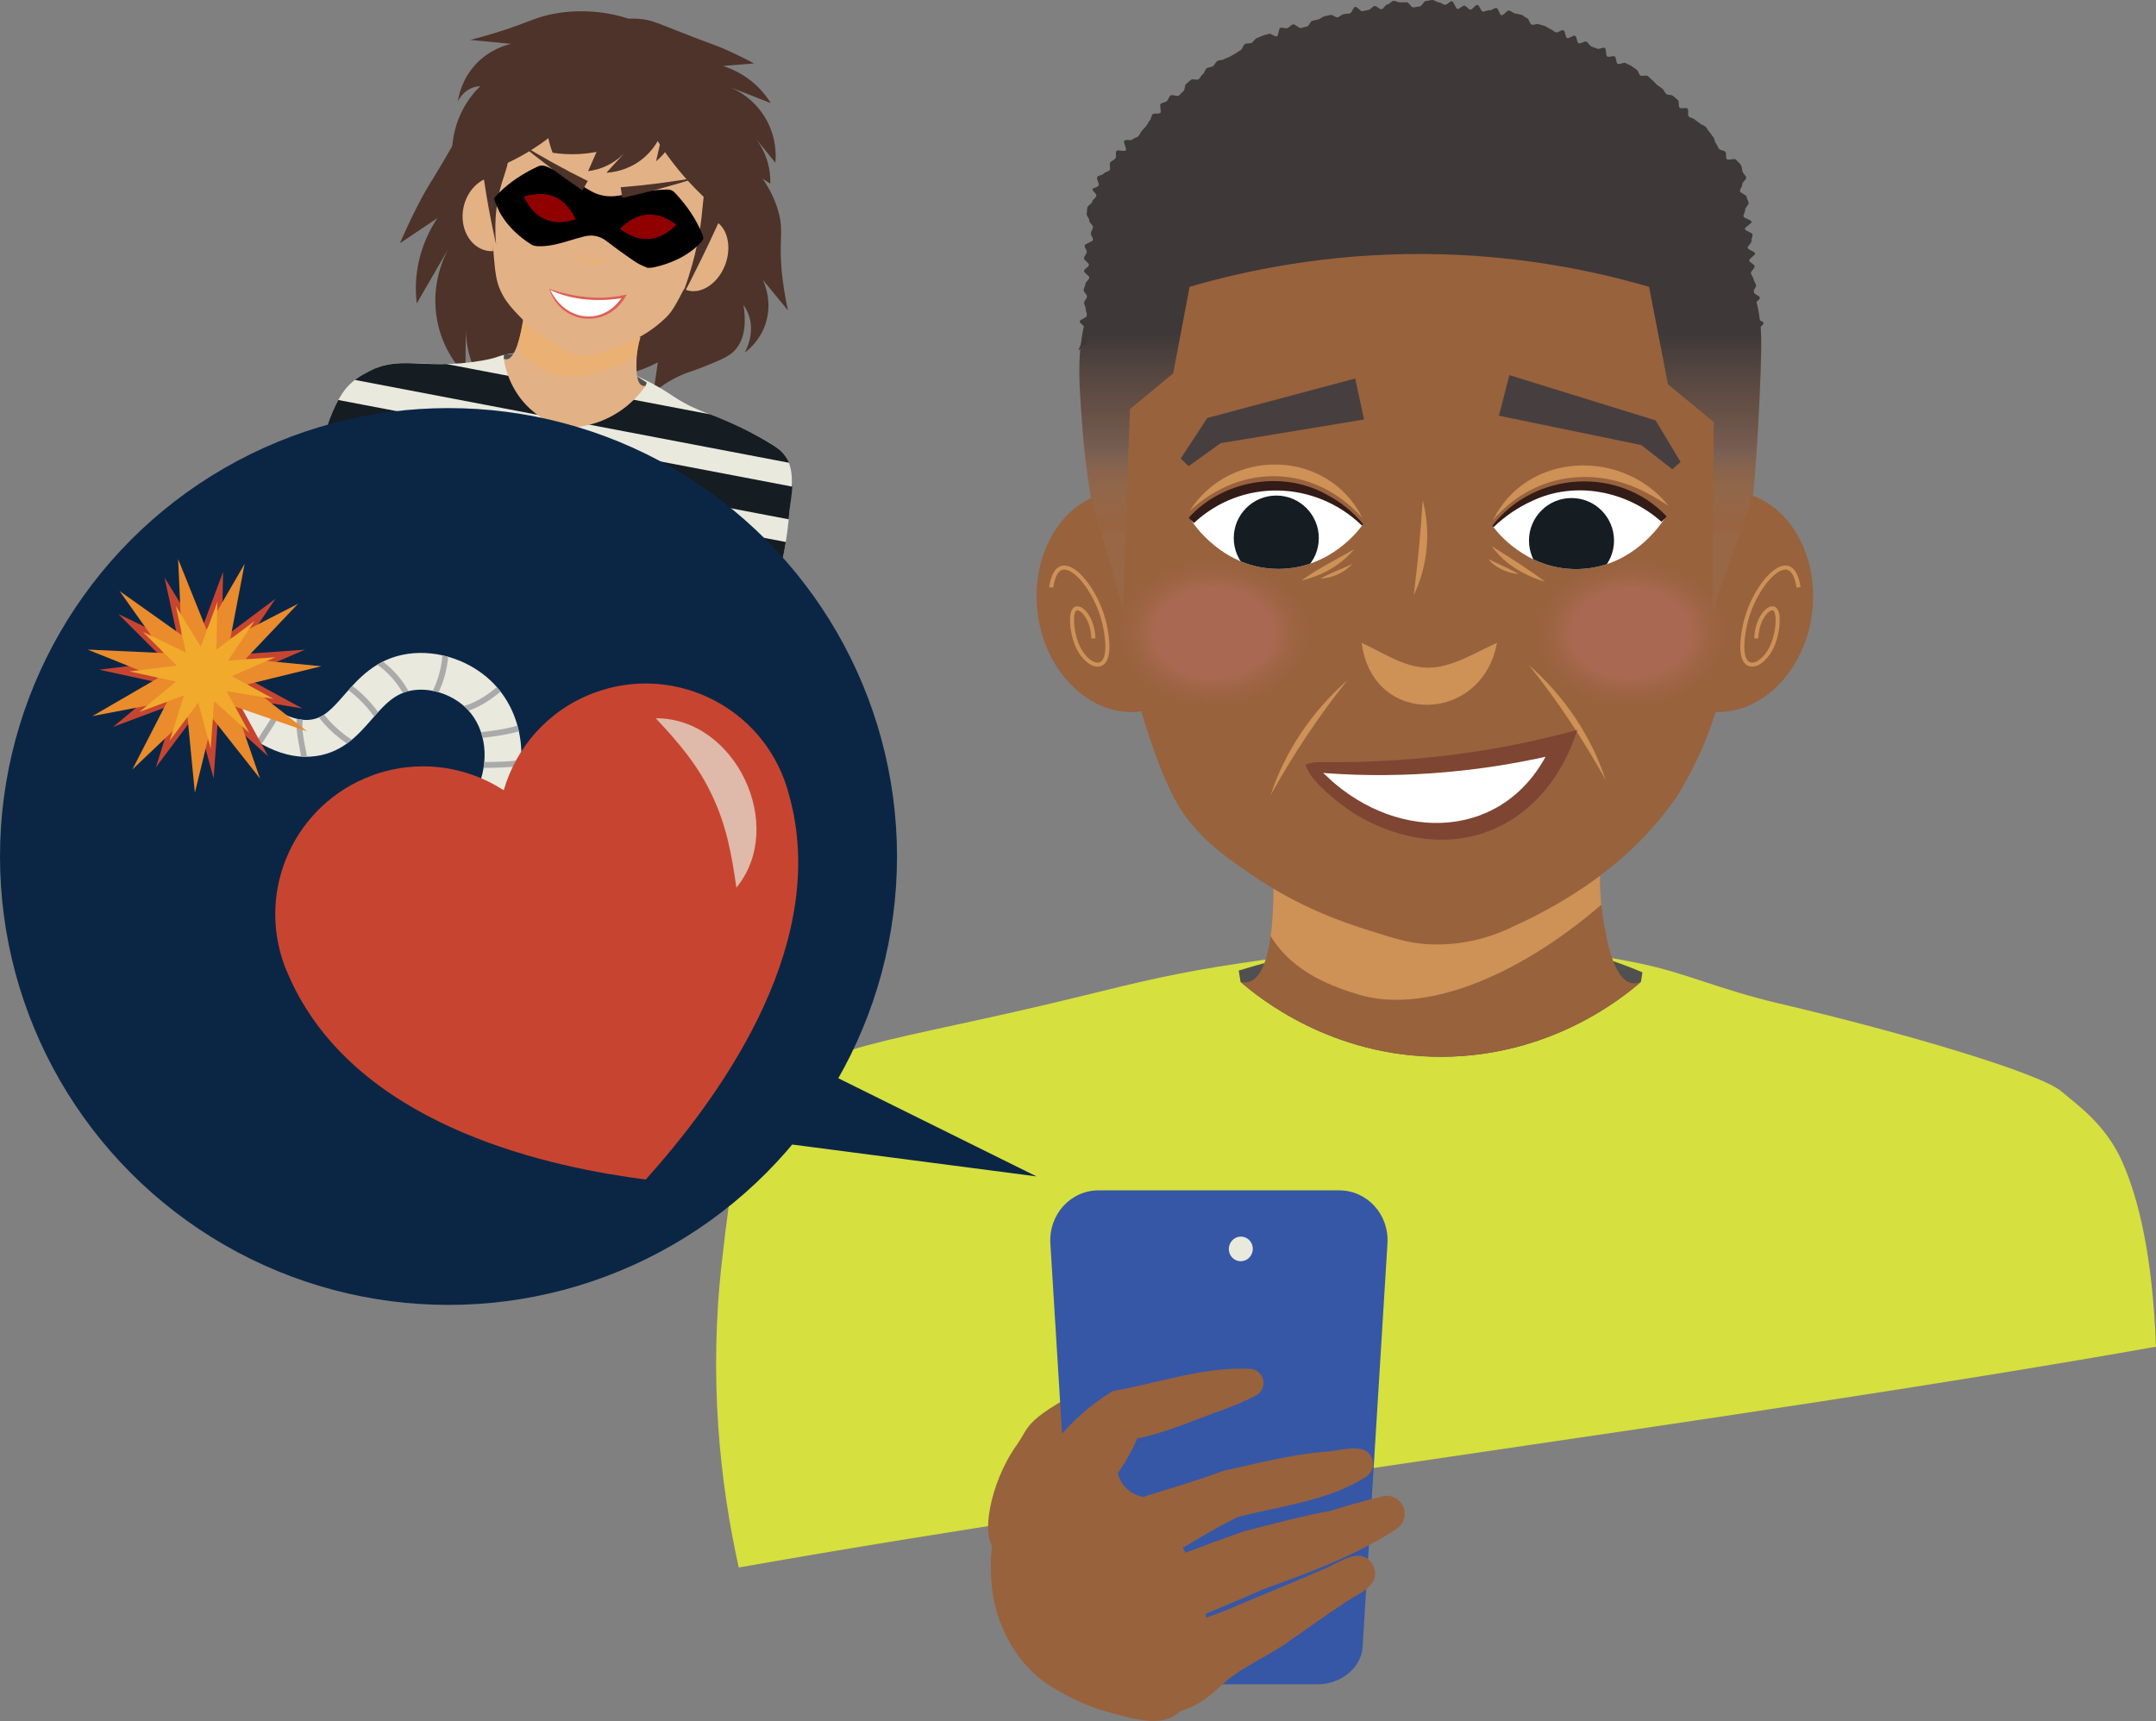 <?xml version="1.0" encoding="UTF-8"?>
<svg xmlns="http://www.w3.org/2000/svg" width="288.484" height="230.323" xmlns:xlink="http://www.w3.org/1999/xlink" viewBox="0 0 288.484 230.323">
  <rect x="0" y="0" width="288.484" height="230.323" fill="#808080" stroke="none"/>
  <defs>
    <style>
      .cls-1, .cls-2, .cls-3, .cls-4, .cls-5, .cls-6, .cls-7, .cls-8, .cls-9, .cls-10, .cls-11, .cls-12, .cls-13, .cls-14, .cls-15, .cls-16, .cls-17, .cls-18, .cls-19, .cls-20, .cls-21, .cls-22, .cls-23, .cls-24, .cls-25, .cls-26, .cls-27, .cls-28, .cls-29 {
        stroke-width: 0px;
      }

      .cls-1, .cls-11 {
        fill: #3657a6;
      }

      .cls-2 {
        fill: #aaa;
      }

      .cls-3 {
        fill: #151c22;
      }

      .cls-30 {
        clip-path: url(#clippath);
      }

      .cls-4, .cls-31, .cls-32, .cls-33, .cls-34 {
        fill: none;
      }

      .cls-5 {
        fill: url(#linear-gradient);
      }

      .cls-6 {
        fill: #98623d;
      }

      .cls-7 {
        fill: #ea8b2c;
      }

      .cls-8 {
        fill: #331b17;
      }

      .cls-9 {
        fill: #e2b186;
      }

      .cls-10 {
        fill: #d6e03f;
      }

      .cls-31 {
        stroke-width: .175px;
      }

      .cls-31, .cls-11, .cls-12, .cls-32, .cls-33, .cls-19, .cls-34, .cls-20, .cls-35 {
        mix-blend-mode: multiply;
      }

      .cls-31, .cls-32, .cls-33 {
        stroke: #f1b068;
      }

      .cls-31, .cls-32, .cls-33, .cls-19, .cls-35 {
        opacity: .6;
      }

      .cls-31, .cls-32, .cls-33, .cls-34 {
        stroke-miterlimit: 10;
      }

      .cls-12 {
        fill: url(#radial-gradient-2);
      }

      .cls-12, .cls-20 {
        opacity: .2;
      }

      .cls-36 {
        clip-path: url(#clippath-1);
      }

      .cls-37 {
        clip-path: url(#clippath-3);
      }

      .cls-38 {
        clip-path: url(#clippath-2);
      }

      .cls-32 {
        stroke-width: .185px;
      }

      .cls-13 {
        fill: #f1aa2c;
      }

      .cls-14 {
        fill: #7e4532;
      }

      .cls-15 {
        fill: #000;
      }

      .cls-33 {
        stroke-width: .54px;
      }

      .cls-16 {
        fill: #505050;
      }

      .cls-17 {
        fill: #910000;
      }

      .cls-18, .cls-39, .cls-27 {
        fill: #e9e9de;
      }

      .cls-19, .cls-28 {
        fill: #f1b068;
      }

      .cls-40 {
        opacity: .7;
      }

      .cls-40, .cls-27 {
        mix-blend-mode: screen;
      }

      .cls-34 {
        stroke: #151c22;
        stroke-width: 4.384px;
      }

      .cls-20 {
        fill: url(#radial-gradient);
      }

      .cls-21 {
        fill: #de5f56;
      }

      .cls-22 {
        fill: #0b2645;
      }

      .cls-23 {
        fill: #3e3838;
      }

      .cls-41 {
        isolation: isolate;
      }

      .cls-24 {
        fill: #4d3329;
      }

      .cls-25 {
        fill: #473f3f;
      }

      .cls-26 {
        fill: #fff;
      }

      .cls-29 {
        fill: #c74530;
      }
    </style>
    <clipPath id="clippath">
      <path class="cls-4" d="M222.662,69.476c-.228.377-4.156,6.609-11.634,6.686-6.919.071-10.89-5.187-11.266-5.704.754-.829,4.603-4.892,10.991-5.267,6.712-.394,11.15,3.582,11.909,4.284Z"/>
    </clipPath>
    <clipPath id="clippath-1">
      <path class="cls-4" d="M159.404,69.646c.235.373,4.266,6.539,11.744,6.491,6.919-.044,10.802-5.369,11.169-5.891-.767-.817-4.684-4.815-11.078-5.083-6.718-.282-11.089,3.768-11.835,4.483Z"/>
    </clipPath>
    <linearGradient id="linear-gradient" x1="190.035" y1="11.172" x2="190.035" y2="71.786" gradientUnits="userSpaceOnUse">
      <stop offset=".55" stop-color="#3e3838"/>
      <stop offset=".732" stop-color="rgba(83, 74, 74, .835)" stop-opacity=".835"/>
      <stop offset=".805" stop-color="#665b5b" stop-opacity=".688"/>
      <stop offset=".865" stop-color="rgba(113, 105, 105, .551)" stop-opacity=".551"/>
      <stop offset=".976" stop-color="rgba(145, 143, 143, .189)" stop-opacity=".189"/>
      <stop offset="1" stop-color="#999" stop-opacity=".1"/>
    </linearGradient>
    <radialGradient id="radial-gradient" cx="144.615" cy="84.777" fx="144.615" fy="84.777" r="17.129" gradientTransform="translate(94.871 30.055) scale(.853 .645)" gradientUnits="userSpaceOnUse">
      <stop offset=".538" stop-color="#e984a2"/>
      <stop offset=".593" stop-color="rgba(233, 132, 162, .887)" stop-opacity=".887"/>
      <stop offset=".711" stop-color="rgba(233, 132, 162, .597)" stop-opacity=".597"/>
      <stop offset=".882" stop-color="rgba(233, 132, 162, .136)" stop-opacity=".136"/>
      <stop offset=".931" stop-color="#e984a2" stop-opacity="0"/>
    </radialGradient>
    <radialGradient id="radial-gradient-2" cx="79.177" fx="79.177" xlink:href="#radial-gradient"/>
    <clipPath id="clippath-2">
      <path class="cls-4" d="M68.454,47.309c7.711-1.039,13.96,1.737,17.414,3.323,4.614,2.119,3.735,2.716,7.774,4.289,1.601.624,5.58,2.027,9.674,4.582.654.408,1.272.822,1.813,1.607,1.575,2.284.652,5.419.449,7.858-.473,5.698-1.923,10.573-3.505,14.436-17.316-6.921-42.14-15.275-59.456-22.197.935-4.124,2.034-6.793,3.151-8.511,1.179-1.814,2.777-2.531,3.255-2.808,4.269-2.473,7.354-.423,14.573-1.483,2.94-.432,2.27-.749,4.857-1.097Z"/>
    </clipPath>
    <clipPath id="clippath-3">
      <path class="cls-18" d="M68.316,107.728l-4.498-1.997c1.725-3.885,1.246-8.099-1.219-10.735-1.817-1.944-4.764-2.996-7.333-2.619-2.448.359-3.857,1.977-5.489,3.85-1.802,2.068-3.844,4.411-7.409,4.948-4.176.628-8.571-1.477-13.434-6.436l3.514-3.446c2.494,2.543,6.111,5.477,9.19,5.015,1.689-.254,2.784-1.425,4.429-3.313,1.888-2.167,4.238-4.864,8.486-5.486,4.158-.609,8.728,1.009,11.643,4.128,3.817,4.081,4.65,10.399,2.122,16.093Z"/>
    </clipPath>
  </defs>
  <g class="cls-41">
    <g id="Layer_2" data-name="Layer 2">
      <g id="Layer_1-2" data-name="Layer 1">
        <g>
          <g>
            <path class="cls-10" d="M219.457,128.948c-21.922-4.554-40.237-2-53.736,0-8.248,1.222-13.579,2.535-20.737,4.298-26.876,6.619-35.936,6.333-42.565,14.231-3.883,4.626-4.523,10.14-5.802,21.168-1.828,15.764-.283,29.795,2.232,41.139,55.489-9.851,134.144-19.701,189.633-29.552-.442-11.718-2.198-19.557-4.546-24.817-2.251-5.044-6.129-7.639-8.096-9.34-2.807-2.426-20.888-7.815-37.737-11.765-8.198-1.922-12.354-4.053-18.648-5.361Z"/>
            <path class="cls-16" d="M165.752,129.889c3.127-.966,5.903-1.648,8.191-2.137,8.06-1.723,22.796-4.785,39.063-.034,2.852.833,5.164,1.734,6.76,2.41-.067.425-.133.85-.2,1.276-2.406,2.093-12.007,9.948-26.567,10.027-14.838.08-24.645-7.972-27.009-10.027-.08-.505-.159-1.01-.239-1.515Z"/>
            <path class="cls-6" d="M227.646,95.034c6.408,1.552,13.002-3.716,14.608-11.67,1.606-7.954-2.345-15.777-8.753-17.329-1.952,9.666-3.903,19.332-5.855,28.999Z"/>
            <path class="cls-33" d="M240.654,78.611c-.124-.836-.427-2.131-1.221-2.531-1.707-.86-4.716,2.906-5.787,6.907-.415,1.552-.908,4.516-.017,5.582.88,1.053,2.76-.166,3.643-2.449.651-1.682.862-4.199.139-4.643-.443-.272-1.21.251-1.761,1.313-.639,1.232-.645,2.53-.645,2.658"/>
            <path class="cls-6" d="M153.66,95.034c-6.408,1.552-13.002-3.716-14.608-11.67-1.606-7.954,2.345-15.777,8.753-17.329,1.952,9.666,3.903,19.332,5.855,28.999Z"/>
            <path class="cls-33" d="M140.652,78.611c.124-.836.427-2.131,1.221-2.531,1.707-.86,4.716,2.906,5.787,6.907.415,1.552.908,4.516.017,5.582-.88,1.053-2.76-.166-3.643-2.449-.651-1.682-.862-4.199-.139-4.643.443-.272,1.21.251,1.761,1.313.639,1.232.645,2.53.645,2.658"/>
            <path class="cls-6" d="M170.278,114.271c.118,2.071.835,16.058-3.189,17.141-.317.085-.68.095-1.098-.008,2.364,2.056,12.171,10.107,27.009,10.027,14.56-.079,24.161-7.935,26.567-10.027-.296.125-.73.253-1.214.168-2.489-.437-3.407-5.99-3.827-8.531-.344-2.079-.64-5.141-.239-8.929-14.67.053-29.339.106-44.009.159Z"/>
            <path class="cls-19" d="M181.755,133.093c8.421,2.588,20.807-1.933,32.512-12.011-.193-1.882-.269-4.233.02-6.97-14.67.053-29.339.106-44.009.159.07,1.221.346,6.577-.261,10.994,3.107,5.167,8.967,6.976,11.738,7.828Z"/>
            <path class="cls-6" d="M235.489,42.891c-2.18-15.808-20.563-34.941-43.801-35.512-26.142-.643-45.492,22.519-47.063,39.043-.275,2.895-.069,6.318.174,10.331.161,2.676.762,11.145,5.362,29.195,4.765,18.694,7.464,22.317,9.833,24.981,2.258,2.539,4.432,4.039,7.282,6.006,6.697,4.622,12.713,6.577,15.945,7.601,3.755,1.189,5.677,1.799,8.557,1.86,5.03.107,8.867-1.483,10.79-2.445,11.684-5.323,17.649-11.76,20.622-15.733.333-.444.844-1.061,1.41-1.997,3.907-6.456,5.801-12.349,7.413-21.39,2.393-13.421,2.994-23.536,3.147-26.35.468-8.59.702-12.884.329-15.59Z"/>
            <g class="cls-35">
              <path class="cls-28" d="M200.303,86.023c-1.946,10.806-16.644,11.344-18.112-0,3.194,1.503,5.778,3.323,8.946,3.333,3.142-.023,6.001-1.892,9.166-3.333h0Z"/>
            </g>
            <g class="cls-35">
              <path class="cls-28" d="M199.772,69.62c4.495-9.2,17.358-9.634,23.511-1.907-.96-.616-1.9-1.212-2.887-1.712-7.066-3.805-15.352-2.592-20.624,3.619h0Z"/>
            </g>
            <g class="cls-35">
              <path class="cls-28" d="M204.569,89.007c4.677,4.087,8.333,9.444,10.268,15.356-3.017-5.4-6.389-10.534-10.268-15.356h0Z"/>
            </g>
            <g class="cls-35">
              <path class="cls-28" d="M180.285,91.051c-3.879,4.822-7.251,9.956-10.267,15.356,1.935-5.912,5.591-11.269,10.267-15.356h0Z"/>
            </g>
            <g class="cls-35">
              <path class="cls-28" d="M159.183,68.378c5.481-8.561,18.476-8.293,23.111.932-6.475-7.131-16.061-7.419-23.111-.932h0Z"/>
            </g>
            <g class="cls-35">
              <path class="cls-28" d="M180.901,75.489c-1.053,1.219-2.653,1.842-4.232,1.961,1.357-.793,2.836-1.265,4.232-1.961h0Z"/>
            </g>
            <g class="cls-35">
              <path class="cls-28" d="M203.218,76.819c-1.152-.079-2.278-.496-3.216-1.166-.307-.236-.604-.496-.815-.83.35.173.678.341,1.016.498.945.461,2.104.974,3.015,1.498h0Z"/>
            </g>
            <g class="cls-35">
              <path class="cls-28" d="M181.198,73.505c-1.786,2.167-4.366,3.558-7.072,4.194,2.248-1.628,4.662-2.801,7.072-4.194h0Z"/>
            </g>
            <g class="cls-35">
              <path class="cls-28" d="M206.736,77.857c-2.762-.824-5.433-2.362-7.123-4.751,2.467,1.545,4.802,2.99,7.123,4.751h0Z"/>
            </g>
            <g>
              <path class="cls-26" d="M175.3,102.633c6.236.37,13.622.29,21.823-.836,4.305-.591,8.276-1.393,11.882-2.296-.736,1.822-3.354,7.623-9.494,10.346-7.641,3.388-17.633.629-24.21-7.214Z"/>
              <path class="cls-14" d="M174.674,102.351c.712-.359,1.919-.395,2.777-.351,10.515.086,21.062-1.101,31.253-3.7-0-0,2.35-.604,2.35-.604-4.126,12.809-15.934,18.329-28.102,12.161-1.998-1-3.814-2.369-5.474-3.843-1.098-1.002-2.328-2.267-2.804-3.664h0ZM175.872,102.919c.356.209.785.281.984.381.573.436,1.125,1.049,1.686,1.511,9.966,8.445,24.129,7.092,29.314-5.774 0.0 0,1.448,1.665,1.448,1.665-10.414,2.563-21.215,3.55-31.913,2.773-.239-.025-.774-.051-.995-.087-.129-.019-.219-.292-.525-.47h0Z"/>
            </g>
            <path class="cls-26" d="M222.662,69.476c-.228.377-4.156,6.609-11.634,6.686-6.919.071-10.89-5.187-11.266-5.704.754-.829,4.603-4.892,10.991-5.267,6.712-.394,11.15,3.582,11.909,4.284Z"/>
            <path class="cls-26" d="M159.404,69.646c.235.373,4.266,6.539,11.744,6.491,6.919-.044,10.802-5.369,11.169-5.891-.767-.817-4.684-4.815-11.078-5.083-6.718-.282-11.089,3.768-11.835,4.483Z"/>
            <g class="cls-30">
              <circle class="cls-3" cx="210.275" cy="72.343" r="5.69"/>
            </g>
            <g class="cls-36">
              <circle class="cls-3" cx="170.774" cy="72.012" r="5.69"/>
            </g>
            <path class="cls-8" d="M199.67,70.378c5.644-7.326,16.963-8.059,23.339-1.262-0-0-.694.72-.694.72-4.637-4.15-11.563-5.512-17.264-2.813-1.9.847-3.666,2.053-5.197,3.517 0-0-.183-.162-.183-.162h0Z"/>
            <path class="cls-8" d="M182.227,70.328c-6.264-6.053-16.084-6.315-22.47-.328-0-0-.706-.709-.706-.709,4.507-4.972,12.388-6.407,18.3-3.192,1.951,1.005,3.688,2.386,5.057,4.063l-.181.165h0Z"/>
            <g class="cls-35">
              <path class="cls-28" d="M190.362,66.944c1.115,4.178.687,8.814-1.198,12.709.542-4.31.927-8.374,1.198-12.709h0Z"/>
            </g>
            <path class="cls-5" d="M159.172,38.386c7.563-2.206,18.406-4.487,31.54-4.392,12.368.09,22.626,2.257,29.943,4.392.843,4.347,1.686,8.695,2.528,13.042,2.041,1.686,4.081,3.371,6.122,5.057-.044,8.384-.089,16.768-.133,25.152,1.797-5.087,3.593-10.173,5.39-15.26.266-2.914.609-7.216.843-12.455.092-2.059.303-6.786.243-8.948-.293-10.594-8.754-19.499-11.533-22.424-2.54-2.673-13.584-13.898-31.007-14.905-25.628-1.48-41.86,21.894-44.981,27.814-2.355,4.467-3.19,8.651-3.19,8.651-.784,3.928-.565,7.074-.138,12.643.193,2.518.546,5.951,1.243,10.024,1.405,4.953,2.809,9.907,4.214,14.861.31-8.961.621-17.921.932-26.882,1.93-1.596,3.86-3.191,5.789-4.787.732-3.86,1.464-7.721,2.195-11.581Z"/>
            <path class="cls-23" d="M144.329,46.881c.187-.175.821-.689,1.054-.901.195-.178.068-.747.295-.948.202-.179.269-.544.496-.739.207-.178.446-.349.674-.54.211-.177,1.003.33,1.232.143.215-.176-.03-.935.2-1.119.218-.174.506-.277.738-.456.221-.171.893.237,1.126.061.224-.169.34-.485.575-.658.226-.167.063-.88.3-1.05.229-.164.538-.231.776-.398.231-.162.946.373,1.187.21.233-.159.4-.414.642-.574.236-.156.384-.444.628-.601.238-.154.322-.551.567-.705.24-.151.334-.545.58-.697.242-.148.606-.103.854-.251.243-.145.746.149.996.004.245-.142.272-.667.523-.809.247-.139.594-.102.847-.24.247-.136.547-.174.8-.308.249-.133.249-.746.503-.878.251-.13.645.014.902-.115.253-.127.588-.089.846-.214.255-.124.189-.925.449-1.047.257-.121.592-.089.853-.208.258-.118.731.237.994.121.26-.115.328-.678.592-.791.261-.111.769.362,1.035.252.263-.108.467-.358.735-.464.265-.105.561-.123.83-.226.266-.102.275-.896.545-.995.267-.098.591-.061.862-.157.269-.095.59-.052.863-.145.27-.092.708.32.981.23.27-.088.308-.909.581-.994.271-.084.541-.198.815-.28.273-.081.777.629,1.053.551.274-.078.35-.876.627-.95.275-.074.766.673,1.045.602.276-.071.495-.359.774-.426.277-.067.485-.43.766-.494.278-.064.502-.392.783-.453.279-.06.657.34.94.283.28-.056.611.158.894.104.28-.052.406-.964.689-1.013.281-.049.693.67.977.624.282-.045.565-.062.85-.104.283-.042.571-.022.857-.061.284-.038.482-.757.768-.792.285-.034.661.735.949.704.285-.031.473-1.02.76-1.047.286-.027.613.366.901.342.286-.023.541-.52.829-.54.288-.02.595.155.886.139.288-.016.611.706.897.694.289-.012.542-.978.829-.987.289-.009.591.441.877.436.289-.005.578.2.865.199.289-.001.576-.11.862-.107.289.003.572.197.858.203.289.007.585-.328.872-.318.288.01.559.407.845.421.288.014.561.205.847.223.288.018.568.055.853.076.288.022.566.065.852.09.289.026.597-.214.883-.185.288.029.628-.422.914-.389.288.033.533.418.818.455.287.037.575.057.859.098.287.041.546.247.83.291.286.044.656-.43.939-.382.285.048.532.328.814.379.285.052.46.664.741.719.284.056.544.188.825.247.283.059.73-.657,1.01-.595.282.063.602-.023.881.043.281.067.497.412.775.481.281.07.62-.085.898-.012.28.074.623-.072.899.004.279.077.551.197.826.277.278.081.52.295.794.378.276.084.32.909.593.996.275.088.825-.668,1.096-.578.274.091.379.685.649.779.273.095.448.456.717.553.272.098.574.099.841.2.271.101.521.244.787.347.269.105.618-.001.883.105.268.108.484.334.748.443.267.111.708-.192.97-.079.265.114.591.098.851.214.264.118.169,1.022.428,1.141.262.121.67-.08.927.042.261.124.408.472.664.597.26.127.424.429.678.557.258.13.72-.15.972-.019.258.134.612.085.864.219.257.137.298.664.548.802.255.14.468.341.716.481.253.143.753-.152.999-.009.251.146.623.088.867.233.25.149.035,1.057.276,1.205.248.152.461.341.7.491.246.155.691-.018.928.135.244.158.785-.143,1.019.012.243.161.296.6.528.758.242.165.267.63.497.79.24.168.797-.122,1.024.041.239.172.323.545.546.71.237.175.725.004.945.17.238.18.419.423.636.592.237.185.321.546.533.716.237.19.686.095.892.265.241.198.109.806.307.973.249.211.378.162.558.319-.034-.282-.141-.371-.175-.653s.677-.654.643-.936c-.034-.282-1.066-.443-1.1-.725-.034-.282.377-.618.342-.9-.034-.282-.429-.52-.463-.802s.769-.665.735-.947-.831-.471-.865-.753.382-.618.348-.9-.291-.537-.325-.819-.327-.532-.361-.814.538-.637.504-.919c-.034-.282-.693-.488-.727-.77s.813-.671.779-.953c-.034-.282-.949-.457-.983-.739s.542-.638.507-.92c-.034-.282.165-.592.131-.874s-.98-.453-1.014-.735c-.034-.282.924-.684.89-.966s-1.039-.446-1.073-.728c-.034-.282.25-.602.216-.884s.496-.632.461-.914-.24-.543-.274-.825-.848-.469-.882-.751c-.034-.282.339-.613.305-.895s.564-.64.53-.922-.455-.545-.489-.827c-.072-.104-.019-.596-.282-.943-.146-.192-.391-.375-.595-.631-.16-.202-1.049.152-1.245-.086-.169-.205.019-.728-.177-.957-.175-.206-.647-.169-.843-.392-.181-.205-.23-.537-.429-.755-.185-.204-.152-.619-.352-.833-.189-.202-.321-.471-.523-.681-.192-.2-.301-.495-.505-.701-.196-.197-.56-.238-.766-.441-.199-.195-.473-.32-.682-.52-.202-.193-.583-.2-.794-.396-.205-.19.041-.88-.173-1.073-.208-.188-.832.084-1.049-.106-.211-.185-.02-.84-.239-1.027-.213-.183-.426-.38-.647-.564-.216-.18-.677-.071-.9-.251-.219-.177-.302-.532-.528-.71-.221-.174-.471-.322-.699-.496-.224-.171-.382-.441-.613-.611-.227-.168-.404-.417-.637-.584-.229-.165-.76.088-.995-.076-.232-.162-.264-.619-.502-.78-.234-.158-.466-.332-.705-.489-.237-.155-.527-.237-.769-.39-.239-.151-.821.247-1.065.098-.24-.147-.152-.838-.397-.983-.242-.144-.743.154-.99.013-.245-.14-.082-1.011-.332-1.149-.247-.136-.769.224-1.021.09-.249-.133-.547-.173-.8-.303-.251-.129-.383-.5-.639-.625-.254-.125-.785.33-1.043.209-.256-.121-.214-.883-.474-1-.258-.117-.802.416-1.064.302-.26-.112-.22-.93-.484-1.04-.262-.108-.762.373-1.028.268-.263-.104-.472-.34-.74-.44-.265-.1-.485-.32-.754-.416-.267-.095-.553-.133-.824-.224-.269-.091-.639.142-.911.055-.27-.086-.348-.791-.622-.873-.272-.081-.489-.372-.765-.449-.273-.077-.568-.102-.845-.175-.273-.072-.509-.327-.786-.394-.275-.067-.748.698-1.026.636-.276-.062-.385-.913-.664-.971-.277-.057-.653.357-.934.304-.278-.052-.614.22-.895.172-.279-.048-.44-.849-.723-.892-.28-.043-.672.673-.955.635-.281-.038-.51-.495-.794-.528-.282-.033-.62.465-.905.437-.283-.028-.483-1.006-.768-1.03-.282-.023-.609.491-.894.473-.283-.018-.555-.309-.841-.322-.284-.013-.565-.31-.852-.318-.284-.008-.581.129-.868.126-.283-.003-.571.734-.857.736-.284.002-.562.121-.849.128-.284.007-.591-.7-.877-.688s-.58.004-.869.02c-.288.016-.598-.224-.882-.203-.287.021-.546.448-.83.474-.287.026-.515.607-.798.638-.286.031-.631-.465-.913-.43-.285.036-.515.473-.797.514-.285.041-.555.137-.836.183-.284.046-.69-.631-.971-.581-.283.051-.431.819-.71.874-.282.056-.572.045-.85.105-.281.061-.502.355-.779.42-.28.065-.681-.388-.957-.318-.279.07-.565.112-.84.187-.277.075-.503.328-.777.408-.277.08-.566.113-.84.197-.276.085-.389.658-.661.747-.274.09-.56.112-.83.206-.272.095-.819-.585-1.087-.486-.271.099-.47.396-.736.499-.269.104-.678-.135-.943-.027-.267.109-.201,1.015-.463,1.127-.265.113-.822-.444-1.083-.328-.263.118-.58.131-.839.252-.261.122-.546.212-.802.337-.259.127-.408.484-.663.613-.256.131-.642.026-.894.16-.254.135-.299.665-.549.803-.252.139-.475.33-.722.472-.25.143-.505.275-.75.421-.247.147-.553.199-.795.349-.245.151-.63.086-.87.239-.242.155-.353.519-.59.677-.24.159-.611.13-.845.291-.237.163-.274.618-.506.782-.235.166-.336.514-.566.681-.232.17-.794-.103-1.02.069-.23.173-.429.393-.653.567-.227.177-.128.765-.348.943-.224.18-.396.416-.614.597-.222.184-.912-.191-1.128-.008-.219.187-.275.567-.487.754-.217.19-.613.183-.823.373-.214.194.151,1.015-.056,1.208-.213.198-.811-.018-1.016.178-.21.201-.19.634-.392.833-.207.204-.275.537-.474.738-.204.207-.376.433-.571.636-.201.21-.28.52-.472.726-.198.213-.597.228-.785.436-.195.216-.914-.04-1.098.17-.192.219.371,1.084.19,1.297-.19.223-1.063-.137-1.24.078-.187.227.036.78-.137.996-.185.231-.53.322-.698.538-.183.235.089.798-.074,1.015-.182.243-.634.26-.792.477-.18.249-.711.224-.86.438-.184.264.31.943.176,1.145-.217.328-.746.333-.834.476-.021.282.547.613.526.895s-.538.526-.559.808c-.021.282-.633.519-.654.801-.021.282-.062.562-.083.844-.021.282.363.594.341.876-.021.282.521.606.5.888-.021.282-.261.547-.282.829-.021.282.306.59.285.871-.021.282-1.098.484-1.119.766-.021.282.301.589.28.871-.021.282-.347.54-.369.822-.021.282.685.618.663.9-.021.282-.633.519-.654.801-.021.282.725.621.704.903s-.489.53-.51.812c-.021.282-.225.55-.246.831-.021.282.47.602.449.884s-.365.539-.386.821c-.021.282.236.584.215.866-.021.282.21.582.188.864-.021.282-.966.494-.987.776-.021.282.723.621.702.903s-.105.559-.127.84-.201.552-.222.833-.491,1.012-.512,1.293Z"/>
            <polygon class="cls-25" points="182.517 56.141 163.046 59.359 163.992 58.83 159.051 62.387 157.984 61.366 161.32 56.274 161.54 55.939 162.267 55.745 181.334 50.654 182.517 56.141 182.517 56.141"/>
            <polygon class="cls-25" points="201.963 50.201 220.815 56.042 221.533 56.264 221.739 56.608 224.872 61.828 223.765 62.806 218.969 59.056 219.893 59.622 200.564 55.636 201.963 50.201 201.963 50.201"/>
            <ellipse class="cls-20" cx="218.241" cy="84.777" rx="14.832" ry="11.907"/>
            <ellipse class="cls-12" cx="162.416" cy="84.777" rx="14.832" ry="11.907"/>
          </g>
          <g>
            <path class="cls-6" d="M133.198,207.322c-2.044-1.256-.823-8.768,2.813-13.886,1.965-2.765.705-3.332,11.207-8.689,1.553-.792,2.664-2.136,3.77-1.716,1.376.523,1.947,3.144,1.474,5.208-.498,2.178-1.974,2.935-4.198,5.299-3.083,3.278-2.512,4.233-5.104,7.322-2.78,3.315-8.007,7.663-9.963,6.462Z"/>
            <g>
              <path class="cls-1" d="M176.309,225.412h-26.425c-3.14,0-5.847-2.233-6.017-5.006l-3.321-53.968c-.239-3.889,2.683-7.133,6.498-7.133h32.107c3.815,0,6.737,3.244,6.498,7.133l-3.321,53.968c-.171,2.773-2.877,5.006-6.017,5.006Z"/>
              <path class="cls-11" d="M160.381,171.597l-14.106 0c-1.494 0-2.783-1.243-2.866-2.774l-.181-3.353c-.085-1.573,1.097-2.869,2.628-2.869l14.458 0c1.531 0,2.783,1.297,2.783,2.869l-0,3.353c-0,1.531-1.222,2.774-2.716,2.774Z"/>
              <path class="cls-27" d="M166.014,168.795h-0c-.879-0-1.596-.736-1.592-1.64l0-.003c.003-.908.732-1.655,1.619-1.655h0c.887 0,1.603.747,1.592,1.655l-0.0.003c-.011.904-.74,1.64-1.619,1.64Z"/>
            </g>
            <path class="cls-6" d="M145.173,194.998c-2.989-.66-5.89-.021-7.449,1.13-4.469,3.301-5.802,11.387-4.875,17.232,1.098,6.923,5.348,10.573,6.604,11.546.164.127.34.237.497.343,3.749,2.532,7.104,3.537,8.064,3.806,3.954,1.11,7.163,2.011,9.417.366,2.237-1.633,3.281-4.186,3.281-4.186.039-.098.069-.174.088-.225.011-.028,1.834-5.21-.13-12.155-1.801-6.37-5.774-10.636-7.771-12.53-.375-.073-1.322-.31-2.168-1.134-.8-.78-1.073-1.658-1.166-2.032-.788-.649-2.276-1.695-4.393-2.162Z"/>
            <path class="cls-6" d="M138.77,201.193c-1.657-2.165-1.459-2.863-1.02-3.37,1.048-1.662,2.265-3.414,3.49-4.928,2.129-2.645,4.724-4.932,7.649-6.724,6.114-1.059,12.034-3.261,18.31-2.977,1.094.025,1.97.964,1.857,2.065-.061.633-.441,1.167-.956,1.458-1.376.765-2.803,1.318-4.229,1.87-4.185,1.477-8.646,3.538-13.048,4.159-0-0,1.721-1.162,1.721-1.162-1.443,3.853-3.914,7.116-6.65,10.116-0-0-1.39,1.463-1.39,1.463-.533,1.35-4.698-.331-5.733-1.972h0Z"/>
            <path class="cls-6" d="M142.594,208.118c-.172-1.472-.502-3.173.7-3.807,2.797-1.468,5.682-2.728,8.705-3.678,3.866-1.229,7.797-2.331,11.596-3.759,4.301-.964,9.011-2.16,13.39-2.571,2.167.046,6.283-1.756,6.741,1.483.059.904-.472,1.639-1.215,2.032-5.255,3.202-11.423,3.728-17.233,5.307 0.0 0.0.468-.165.468-.165l-2.589,1.333c-5.295,2.94-10.363,6.494-16.13,8.454-.639.281-1.165.006-1.81-.499-1.022-.779-2.485-2.637-2.622-4.13h0Z"/>
            <path class="cls-6" d="M146.227,215.814c.267-4.408,2.554-3.722,4.17-4.727,5.286-2.194,10.624-4.252,16.03-6.139,3.42-.883,9.07-2.363,11.436-2.701,2.342-.741,4.717-1.403,7.123-1.992,1.289-.316,2.59.474,2.906,1.763.254,1.04-.213,2.089-1.079,2.621-5.167,3.504-12.952,6.331-17.667,8.004-5.138,2.284-10.343,4.398-15.6,6.387-1.866.376-3.062,2.441-6.276-.586-.746-.702-1.095-1.681-1.042-2.63h0Z"/>
            <path class="cls-6" d="M152.832,223.566c-.346-2.289.046-2.986.615-3.316,3.743-2.725,8.423-3.639,12.568-5.586,2.534-1.064,8.48-3.484,10.905-4.588,2.132-.741,5.219-3.447,6.821-.555,1.272,2.892-2.543,3.884-4.267,5.298-1.933,1.241-4.681,3.227-6.602,4.561-3.264,2.423-7.117,3.768-10.028,6.709-1.539,1.396-3.204,2.517-5.216,2.998-.612.264-1.501-.048-3.596-2.959-.584-.744-1.087-1.648-1.2-2.562h0Z"/>
          </g>
          <g>
            <path class="cls-24" d="M95.579,17.719c2.573,1.899,7.59,5.603,8.782,11.484.425,2.097-.22,3.683.365,8.247.224,1.747.507,3.168.711,4.098-1.125-1.37-2.249-2.74-3.374-4.11.263.567,1.329,3.035.361,5.928-.719,2.147-2.171,3.371-2.768,3.822.314-.599,1.322-2.701.548-4.969-.192-.562-.457-1.029-.725-1.404.264,1.595.456,4.425-1.219,6.137-.78.797-1.924,1.257-4.211,2.176-1.528.614-1.965.644-3.121,1.179-1.596.739-2.764,1.608-3.497,2.223.198-1.348.395-2.695.593-4.043-.847.457-1.897.928-3.14,1.297-2.35.697-4.424.738-5.86.641,2.284-2.661,7.625-9.615,8.848-20.039.913-7.778-.876-13.995-2.077-17.249,4.671,1.174,7.929,3.212,9.786,4.583Z"/>
            <path class="cls-24" d="M64.069,13.558c-1.357,1.994-1.9,3.08-3.461,5.823-2.879,5.058-3.276,5.276-4.842,8.368-1.002,1.98-1.756,3.654-2.254,4.804,1.676-1.125,3.351-2.25,5.027-3.376-.891,1.328-2.185,3.647-2.687,6.79-.292,1.83-.233,3.427-.089,4.639,1.426-2.466,2.853-4.931,4.279-7.397-.596,1.096-2.46,4.854-1.546,9.681.729,3.854,2.841,6.337,3.774,7.316.02-2.237.039-4.473.059-6.71-.033,1.137.055,2.976.812,5.072.707,1.956,1.715,3.355,2.43,4.201.524-1.507,1.048-3.013,1.572-4.52.632.933,1.468,1.991,2.559,3.046,2.063,1.995,4.195,3.16,5.74,3.837,1.393-3.622,4.639-13.506,1.653-25.599-2.452-9.931-7.881-16.386-10.617-19.245-.594.745-1.451,1.862-2.409,3.271Z"/>
            <path class="cls-18" d="M68.454,47.309c7.623-1.172,13.883,1.667,17.414,3.323,4.3,2.017,4.035,2.797,8.334,4.518,1.41.565,3.773,1.415,6.935,3.087,2.967,1.569,3.589,2.249,3.993,2.873,1.328,2.055.72,4.597.449,7.858-.473,5.698-1.923,10.573-3.505,14.436-17.316-6.921-42.14-15.275-59.456-22.197.935-4.124,2.034-6.793,3.151-8.511,1.168-1.797,2.751-2.516,3.255-2.808,4.484-2.604,7.689-.281,15.418-1.621,2.517-.436,1.896-.634,4.012-.959Z"/>
            <g class="cls-38">
              <path class="cls-34" d="M42.207,55.182c21.866,4.173,43.733,8.346,65.599,12.519"/>
              <path class="cls-34" d="M43.602,47.873c21.866,4.173,43.733,8.346,65.599,12.519"/>
              <path class="cls-34" d="M39.417,69.8c21.866,4.173,43.733,8.346,65.599,12.519"/>
              <path class="cls-34" d="M40.812,62.491c21.866,4.173,43.733,8.346,65.599,12.519"/>
            </g>
            <path class="cls-16" d="M67.424,47.458c1.173-.131,2.202-.185,3.046-.203,2.972-.066,8.399-.154,13.841,2.629.954.488,1.712.963,2.232,1.311-.052.146-.105.292-.157.438-.994.579-4.926,2.713-10.09,1.756-5.262-.975-8.192-4.49-8.89-5.378.006-.184.012-.369.018-.553Z"/>
            <path class="cls-9" d="M65.979,33.614c-2.301.116-4.144-2.038-4.084-4.772.061-2.734,2.004-5.079,4.305-5.195-.074,3.322-.148,6.644-.222,9.967Z"/>
            <path class="cls-9" d="M91.377,38.595c1.769,1.039,4.214-.134,5.416-2.598s.734-5.346-1.035-6.384c-1.46,2.994-2.921,5.988-4.381,8.982Z"/>
            <path class="cls-31" d="M96.748,34.312c.039-.283.066-.731-.134-.928-.431-.422-1.67.558-2.353,1.775-.265.472-.681,1.399-.512,1.821.167.417.838.175,1.309-.497.347-.495.639-1.3.463-1.504-.107-.125-.383-.019-.644.283-.303.349-.422.772-.434.814"/>
            <path class="cls-32" d="M62.976,27.263c.125-.259.355-.649.659-.701.654-.112,1.279,1.401,1.235,2.802-.017.543-.149,1.551-.552,1.81-.398.255-.902-.323-.967-1.149-.049-.608.133-1.444.418-1.518.174-.045.377.199.455.597.09.462-.038.883-.051.924"/>
            <path class="cls-9" d="M70.084,42.231c-.098.742-.79,5.745-2.289,5.857-.118.009-.247-.012-.388-.077.16,1.041.78,4.186,3.52,6.705,1.712,1.575,3.531,2.241,4.574,2.534,1.166.014,3.505-.114,6.059-1.409,2.649-1.343,4.16-3.246,4.827-4.208-.113.024-.276.04-.442-.023-.852-.323-.802-2.352-.779-3.281.019-.76.121-1.865.519-3.179-5.2-.973-10.401-1.946-15.601-2.919Z"/>
            <path class="cls-19" d="M72.877,49.675c2.808,1.486,7.502.722,12.33-2.057.059-.68.191-1.518.478-2.468-5.2-.973-10.401-1.946-15.601-2.919-.058.437-.322,2.353-.836,3.877.751,2.04,2.705,3.078,3.629,3.567Z"/>
            <path class="cls-9" d="M97.545,22.557c.123-7.205-3.707-17.404-12.379-19.165-8.658-1.758-16.318,6.079-18.675,12.36-.652,1.737-1.659,5.658-1.359,10.199.099,1.494.206,1.016.558,4.161.611,5.457.318,7.157,1.636,9.484.592,1.045,1.225,1.717,2.056,2.598.377.399.921.94,1.619,1.524.769.644,1.85,1.443,3.258,2.197.361.372,1.288,1.227,2.764,1.559,1.896.426,3.402-.3,3.817-.517,4.287-1.13,6.739-3.006,8.036-4.243.132-.126.352-.316.612-.616.864-1,1.489-2.417,3.953-7.099.703-1.336,1.279-2.413,1.633-3.071,1.061-2.023,2.401-5.29,2.471-9.371Z"/>
            <g class="cls-35">
              <path class="cls-28" d="M81.698,34.283c-1.255,1.479-3.992,1.271-4.775-.617,1.318,1.276,3.17,1.446,4.775.617h0Z"/>
            </g>
            <g>
              <path class="cls-26" d="M73.564,38.741c1.475.583,3.686,1.238,6.409,1.259,1.347.01,2.539-.136,3.533-.332-.122.213-1.57,2.646-4.339,2.849-2.36.173-4.672-1.347-5.603-3.776Z"/>
              <path class="cls-21" d="M73.492,38.673c3.26,1.061,6.579,1.557,9.979.822-0.0 0.0.39-.079.39-.079-2.386,4.648-8.762,4.19-10.369-.743h0ZM73.636,38.813c2.013,4.238,7.171,4.903,9.717.767-0.0 0.0.186.26.186.26-3.234.596-6.92.392-9.903-1.027h0Z"/>
            </g>
            <path class="cls-24" d="M92.864,10.79c.113.351.305.958.393,1.788.14,1.322-.077,2.335-.33,3.466-.173.776-.459,1.803-.95,2.971-.272-1.155-.544-2.31-.815-3.465-.147.929-.517,2.445-1.558,4-.606.905-1.27,1.57-1.817,2.034.372-1.633.743-3.266,1.115-4.899-.182.711-.882,3.075-3.206,4.79-1.856,1.369-3.759,1.594-4.553,1.642.886-.971,1.772-1.943,2.659-2.914-.441.503-1.214,1.26-2.379,1.86-1.087.56-2.081.759-2.727.838.377-.859.754-1.717,1.131-2.576-.686.133-1.464.241-2.321.289-1.37.077-2.577-.02-3.565-.171-1.504-3.922-.865-8.194,1.704-11.014,2.198-2.414,5.059-2.938,6.066-3.074-1.388.195-2.777.391-4.165.586,1.657-.937,5.06-2.518,9.25-2.002,1.005.124,1.909.351,2.699.618.927.939,2.598,2.833,3.371,5.233Z"/>
            <path class="cls-24" d="M87.033,2.776c.397.101,1.729.597,4.37,1.654,3.727,1.492,4.035,1.439,6.208,2.434,1.392.637,2.518,1.217,3.28,1.623-1.388.113-2.775.226-4.163.339,1.052.334,2.746,1.028,4.367,2.509.944.862,1.598,1.749,2.041,2.465-1.829-.717-3.658-1.435-5.488-2.152.792.336,3.413,1.562,4.995,4.559,1.263,2.393,1.19,4.64,1.108,5.569-.972-1.198-1.943-2.397-2.915-3.595.507.599,1.249,1.629,1.741,3.085.459,1.359.516,2.548.494,3.31-.93-.588-1.86-1.175-2.791-1.763.06.775.064,1.705-.072,2.743-.256,1.963-.905,3.508-1.448,4.537-2.93-2.041-8.011-6.165-11.893-13.101-3.165-5.656-4.264-10.916-4.689-14.236,2.181-.459,3.795-.249,4.852.02Z"/>
            <path class="cls-24" d="M61.896,14.725c-1.816,3.503-1.463,6.914-1.23,8.324l3.754.13c2.547-.821,7.636-2.839,12.289-7.643,4.863-5.021,6.694-10.445,7.39-13.04-1.18-.38-2.802-.786-4.762-.932-2.301-.172-4.141.082-5.142.264-2.415.437-3.235,1.047-6.808,2.219-1.923.631-3.504,1.05-4.482,1.295,1.834.176,3.668.353,5.502.529-.791.179-2.931.772-4.758,2.74-1.829,1.97-2.26,4.151-2.379,4.953.159-.326.668-1.261,1.767-1.748.473-.209.911-.272,1.227-.287-.754.742-1.64,1.791-2.369,3.196Z"/>
            <path class="cls-24" d="M64.393,21.292c.259,2.136.591,4.355,1.011,6.65.298,1.631.626,3.223.978,4.773-.328-3.606.191-6.331.748-8.185.54-1.8,1.352-3.568.478-4.039-.688-.37-2.109.228-3.215.801Z"/>
            <path class="cls-24" d="M97.811,26.054c-1.192,2.752-2.488,5.582-3.898,8.475-1.002,2.056-2.014,4.046-3.029,5.97,1.911-4.694,2.655-8.583,2.975-11.322.311-2.657.358-5.394,1.368-5.635.795-.19,1.827,1.249,2.583,2.512Z"/>
            <rect class="cls-17" x="68.936" y="25.044" width="8.729" height="4.834" transform="translate(6.447 -13.253) rotate(10.804)"/>
            <rect class="cls-17" x="82.425" y="27.618" width="8.729" height="4.834" transform="translate(7.169 -15.736) rotate(10.804)"/>
            <g id="_9VrKlJ" data-name="9VrKlJ">
              <path class="cls-15" d="M86.643,35.847c-.471-.22-.993-.397-1.448-.689-.887-.568-1.74-1.193-2.598-1.809-.525-.377-1.023-.797-1.552-1.169-.863-.608-1.823-.796-2.848-.541-.787.195-1.565.431-2.343.665-1.256.378-2.523.682-3.83.649-.332-.008-.705-.078-.978-.254-1.613-1.045-3.029-2.328-4.04-4.031-.343-.578-.569-1.234-.847-1.856-.079-.176-.028-.31.101-.456,1.353-1.525,2.977-2.65,4.727-3.59.308-.166.628-.308.941-.464.396-.198.786-.184,1.184-.02,1.523.625,2.935,1.466,4.335,2.336.517.321,1.046.623,1.573.927,1.144.661,2.373.855,3.671.651,1.418-.223,2.834-.475,4.255-.67.763-.105,1.536-.121,2.304-.166.409-.024.757.124,1.047.431,1.558,1.656,2.86,3.495,3.723,5.664.143.36.094.595-.155.879-.929,1.058-2.052,1.81-3.284,2.399-1.026.49-2.096.833-3.195,1.064-.228.048-.466.034-.742.051ZM82.955,30.644c1.26.903,2.589,1.511,4.126,1.315,1.349-.172,2.444-.898,3.416-1.877-2.509-1.982-5.229-1.843-7.543.561ZM70.087,26.346c.698,1.36,1.573,2.504,2.988,3.057,1.298.507,2.62.368,3.954-.047-1.39-3.027-3.884-4.048-6.942-3.011Z"/>
            </g>
            <path class="cls-24" d="M77.926,25.471c-2.9-1.952-5.806-4.131-8.507-6.362,2.955,1.829,6.118,3.587,9.227,5.113-0.0 0-.72,1.25-.72,1.25h0Z"/>
            <path class="cls-24" d="M83.054,25.062c3.45-.273,7.043-.743,10.461-1.355-3.335,1.08-6.834,2.035-10.252,2.782 0.0 0-.209-1.427-.209-1.427h0Z"/>
          </g>
          <g>
            <path class="cls-22" d="M95.635,151.824c14.352,1.872,28.703,3.744,43.055,5.617-13.205-6.541-26.41-13.082-39.615-19.623-1.147,4.669-2.293,9.338-3.44,14.006Z"/>
            <circle class="cls-22" cx="60.012" cy="114.628" r="60.012"/>
          </g>
          <g>
            <g>
              <path class="cls-39" d="M68.316,107.728l-4.498-1.997c1.725-3.885,1.246-8.099-1.219-10.735-1.817-1.944-4.764-2.996-7.333-2.619-2.448.359-3.857,1.977-5.489,3.85-1.802,2.068-3.844,4.411-7.409,4.948-4.176.628-8.571-1.477-13.434-6.436l3.514-3.446c2.494,2.543,6.111,5.477,9.19,5.015,1.689-.254,2.784-1.425,4.429-3.313,1.888-2.167,4.238-4.864,8.486-5.486,4.158-.609,8.728,1.009,11.643,4.128,3.817,4.081,4.65,10.399,2.122,16.093Z"/>
              <g class="cls-37">
                <path class="cls-2" d="M63.913,102.786c3.003-.029,6.034-.077,8.96-.829.488-.126.281-.882-.208-.756-2.859.735-5.817.773-8.752.801-.504.005-.505.789,0,.784h0Z"/>
                <path class="cls-2" d="M64.491,98.764c2.839-.357,5.779-.75,8.237-2.331.423-.272.03-.951-.396-.677-2.337,1.504-5.139,1.884-7.841,2.224-.494.062-.5.847,0,.784h0Z"/>
                <path class="cls-2" d="M67.048,91.471c-2.012,1.791-4.42,3.374-7.217,3.317-.505-.01-.504.774,0,.784,3.01.061,5.605-1.618,7.771-3.547.378-.336-.178-.889-.554-.554h0Z"/>
                <path class="cls-2" d="M59.212,87.488c-.123,2.127-.77,4.19-1.87,6.013-.261.433.416.827.677.396,1.172-1.943,1.846-4.145,1.977-6.409.029-.504-.755-.502-.784,0h0Z"/>
                <path class="cls-2" d="M50.515,88.979c2.442,1.738,4.137,4.394,4.732,7.326.1.494.856.285.756-.208-.637-3.138-2.488-5.941-5.092-7.795-.412-.293-.803.386-.396.677h0Z"/>
                <path class="cls-2" d="M45.857,91.823c1.913,1.275,3.54,2.951,4.762,4.898.267.426.946.033.677-.396-1.294-2.064-3.016-3.829-5.043-5.18-.421-.28-.814.398-.396.677h0Z"/>
                <path class="cls-2" d="M47.702,99.381c-2.229-1.28-4.101-3.115-5.423-5.319-.259-.432-.937-.038-.677.396,1.389,2.316,3.362,4.255,5.704,5.6.438.252.833-.425.396-.677h0Z"/>
                <path class="cls-2" d="M41.151,101.978c-.182-2.213-1.171-4.506-.409-6.705.166-.477-.591-.683-.756-.208-.796,2.295.192,4.611.381,6.914.041.499.825.504.784,0h0Z"/>
                <path class="cls-2" d="M37.18,94.674c-1.594,2.623-3.276,5.191-5.041,7.701-.291.413.388.805.677.396,1.766-2.51,3.447-5.079,5.041-7.701.263-.432-.415-.826-.677-.396h0Z"/>
                <path class="cls-2" d="M33.644,91.553c-1.729,1.848-3.458,3.697-5.188,5.545-.344.368.209.923.554.554,1.729-1.848,3.458-3.697,5.188-5.545.344-.368-.209-.923-.554-.554h0Z"/>
              </g>
            </g>
            <g id="Artwork_9" data-name="Artwork 9">
              <path class="cls-29" d="M104.943,104.362c-3.812-10.24-15.203-15.451-25.443-11.639-6.101,2.271-10.415,7.233-12.101,13.038-5.072-3.29-11.581-4.223-17.681-1.952-10.24,3.812-15.451,15.203-11.639,25.443.148.399.312.787.483,1.17.306.707.629,1.395.972,2.061,9.659,18.736,34.674,23.799,46.872,25.377,8.971-10.006,24.454-30.339,19.412-50.576-.08-.323-.168-.646-.259-.97-.17-.654-.374-1.306-.615-1.954Z"/>
            </g>
            <g>
              <polygon class="cls-29" points="23.926 86.076 22.016 77.302 26.716 84.953 29.852 76.539 29.67 85.516 36.857 80.134 31.85 87.588 40.806 86.946 32.564 90.509 40.446 94.811 31.586 93.353 35.891 101.233 29.226 95.216 28.587 104.172 26.232 95.507 20.853 102.696 23.557 94.134 15.145 97.274 22.048 91.533 13.274 89.626 22.186 88.528 15.836 82.181 23.926 86.076"/>
              <polygon class="cls-7" points="27.632 84.265 32.734 75.459 30.826 85.455 39.879 80.805 32.869 88.184 42.999 89.166 33.113 91.584 41.103 97.886 31.48 94.575 34.794 104.198 28.489 96.21 26.075 106.096 25.089 95.967 17.713 102.979 22.36 93.925 12.364 95.836 21.168 90.731 11.726 86.935 21.892 87.4 16.001 79.102 24.302 84.99 23.833 74.824 27.632 84.265"/>
              <polygon class="cls-13" points="28.96 86.94 34.066 83.117 30.509 88.411 36.871 87.955 31.017 90.487 36.615 93.542 30.322 92.507 33.379 98.104 28.645 93.83 28.191 100.192 26.519 94.037 22.697 99.144 24.618 93.062 18.642 95.292 23.547 91.214 17.314 89.859 23.644 89.08 19.133 84.57 24.88 87.337 23.523 81.105 26.862 86.54 29.09 80.563 28.96 86.94"/>
            </g>
            <g class="cls-40">
              <path class="cls-18" d="M87.744,96.128c10.673-.069,17.555,14.425,10.788,22.666-.642-4.54-1.372-8.424-3.257-12.355-1.845-3.957-4.39-6.964-7.531-10.311h0Z"/>
            </g>
          </g>
        </g>
      </g>
    </g>
  </g>
</svg>